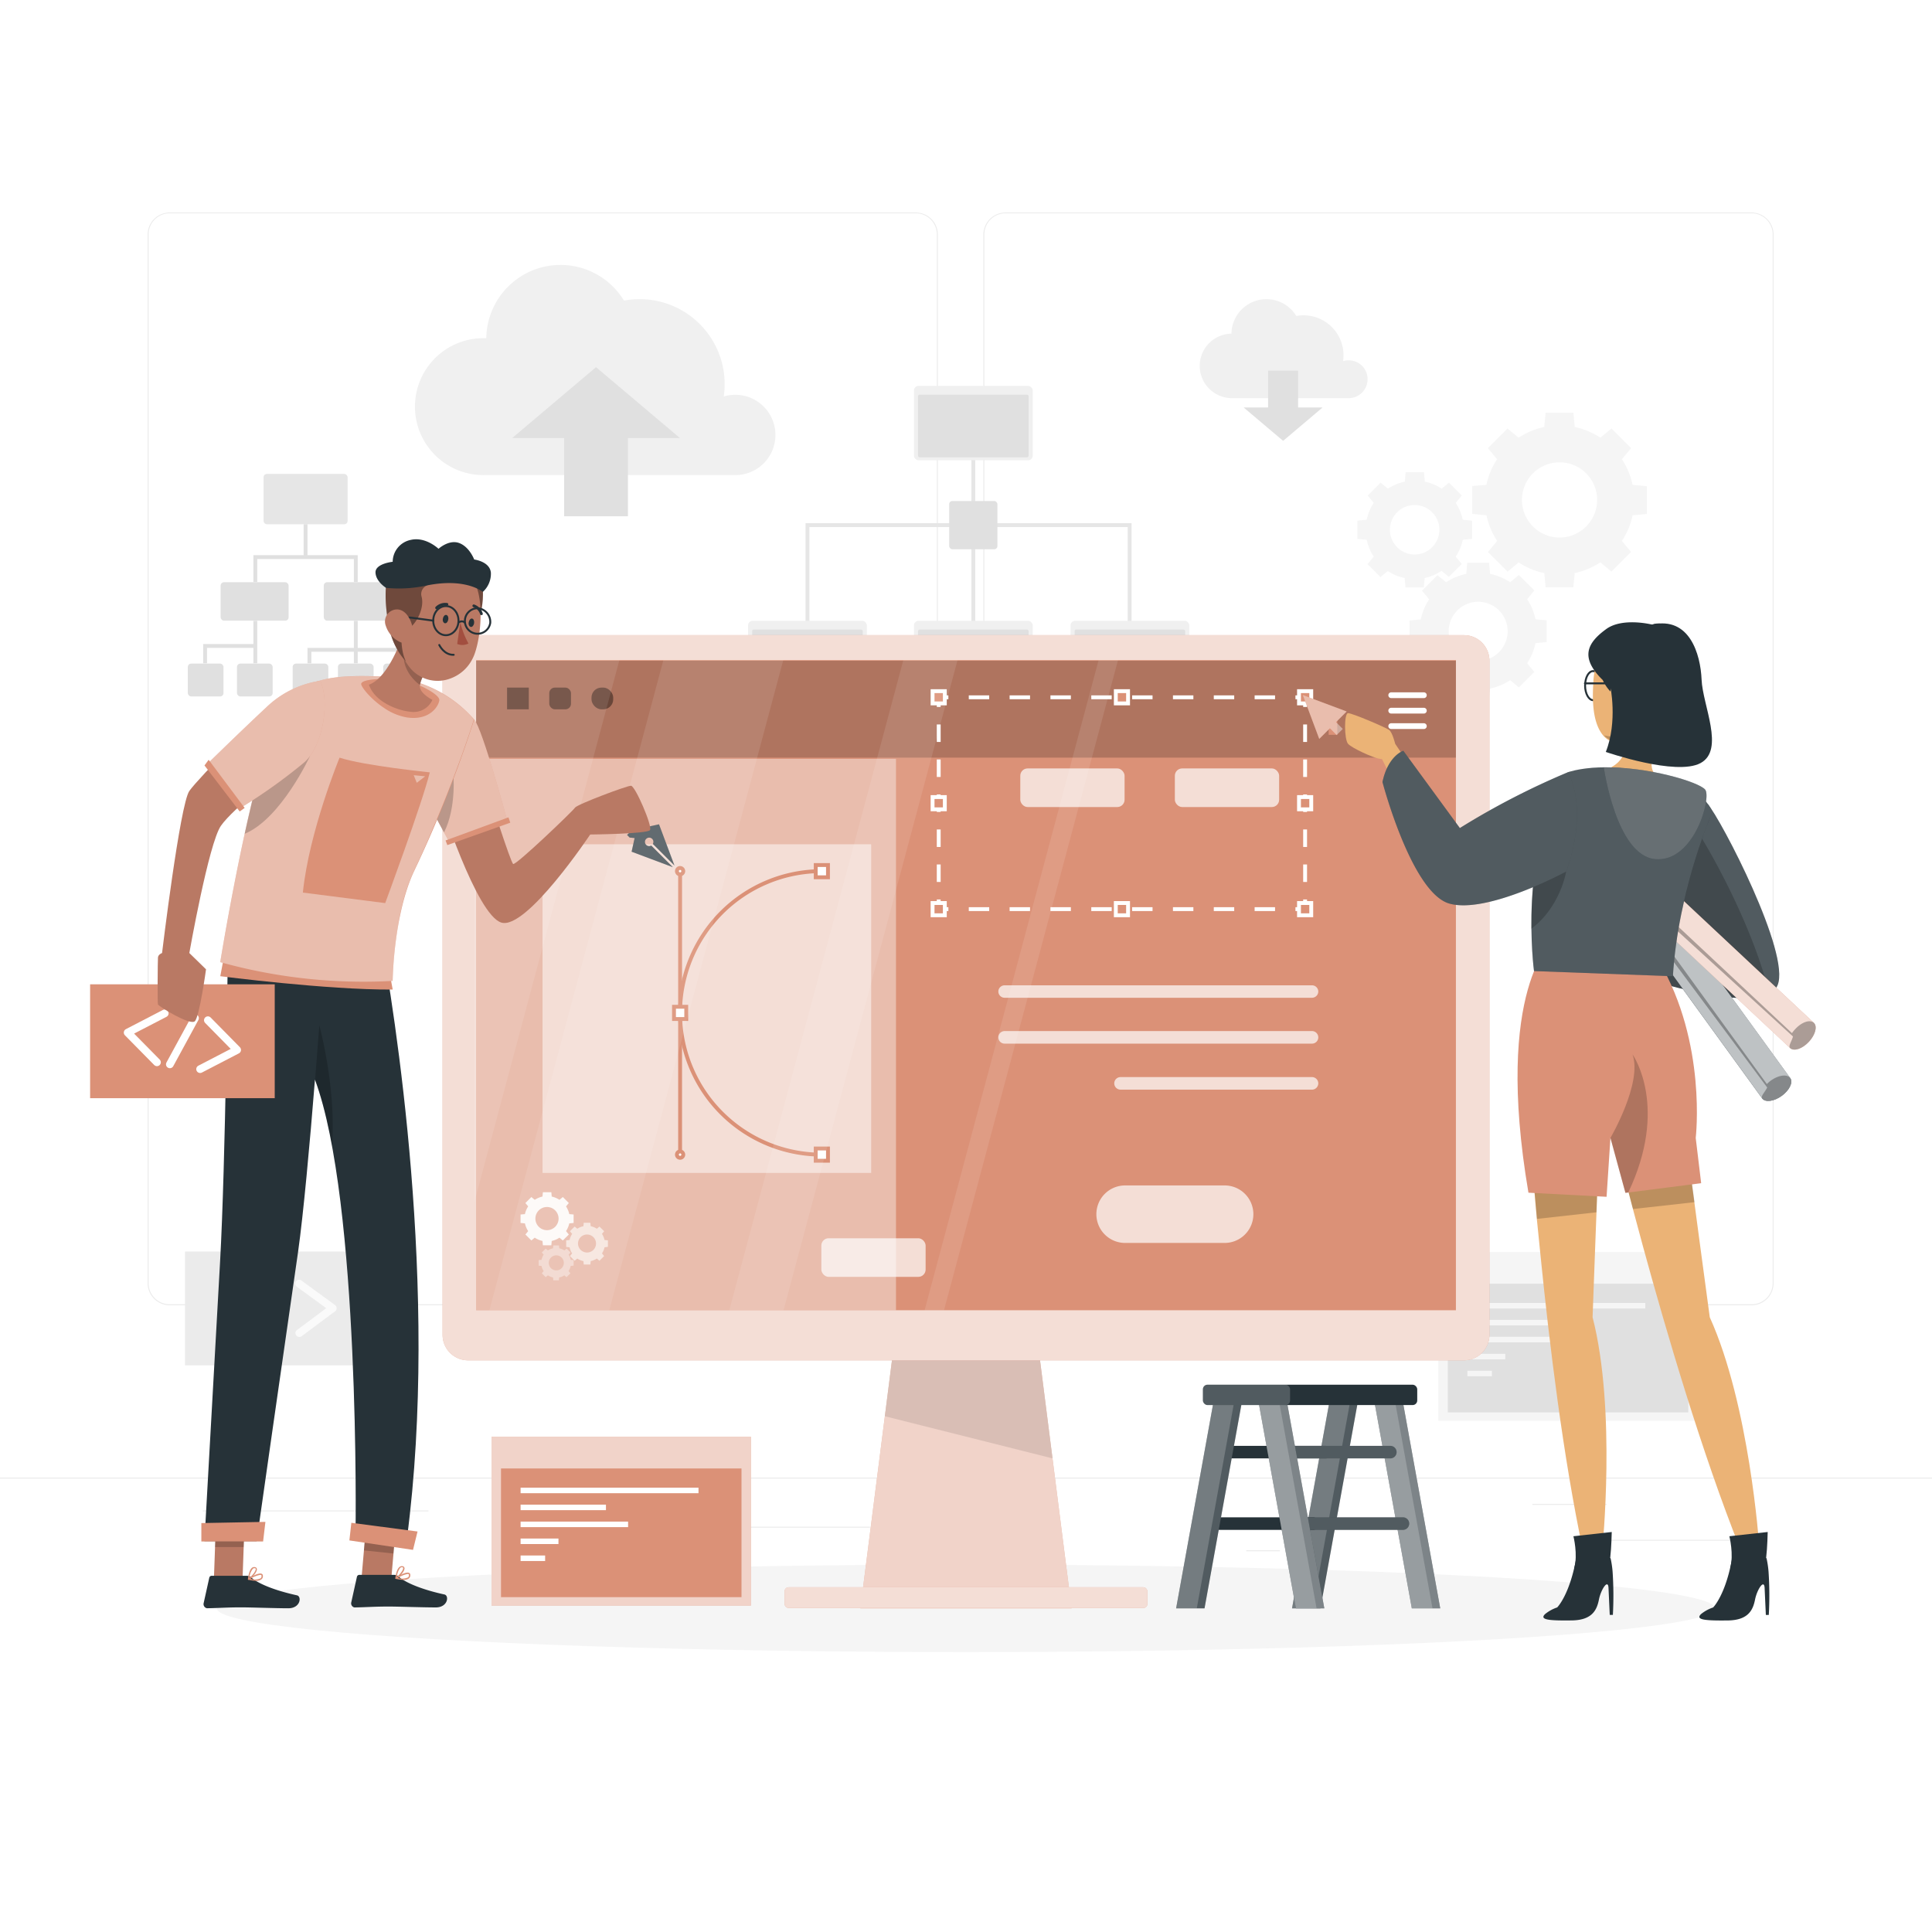 <svg class="animated" id="freepik_stories-website-creator" xmlns="http://www.w3.org/2000/svg" viewBox="0 0 500 500" version="1.1" xmlns:xlink="http://www.w3.org/1999/xlink" xmlns:svgjs="http://svgjs.com/svgjs"><style>svg#freepik_stories-website-creator:not(.animated) .animable {opacity: 0;}svg#freepik_stories-website-creator.animated #freepik--Screen--inject-3 {animation: 6s Infinite  linear floating;animation-delay: 0s;}svg#freepik_stories-website-creator.animated #freepik--Device--inject-3 {animation: 6s Infinite  linear floating;animation-delay: 0s;}svg#freepik_stories-website-creator.animated #freepik--character-2--inject-3 {animation: 6s Infinite  linear floating;animation-delay: 0s;}svg#freepik_stories-website-creator.animated #freepik--character-1--inject-3 {animation: 6s Infinite  linear floating;animation-delay: 0s;}            @keyframes floating {                0% {                    opacity: 1;                    transform: translateY(0px);                }                50% {                    transform: translateY(-10px);                }                100% {                    opacity: 1;                    transform: translateY(0px);                }            }        </style><g id="freepik--background-complete--inject-3" class="animable" style="transform-origin: 250px 228.23px;"><rect y="382.4" width="500" height="0.25" style="fill: rgb(235, 235, 235); transform-origin: 250px 382.525px;" id="elp4ef4ayayqk" class="animable"></rect><rect x="416.78" y="398.49" width="33.12" height="0.25" style="fill: rgb(235, 235, 235); transform-origin: 433.34px 398.615px;" id="elbbsacxyy3n" class="animable"></rect><rect x="322.53" y="401.21" width="8.69" height="0.25" style="fill: rgb(235, 235, 235); transform-origin: 326.875px 401.335px;" id="elkdiphv3tsu" class="animable"></rect><rect x="396.59" y="389.21" width="19.19" height="0.25" style="fill: rgb(235, 235, 235); transform-origin: 406.185px 389.335px;" id="eluihn42ulob" class="animable"></rect><rect x="52.46" y="390.89" width="43.19" height="0.25" style="fill: rgb(235, 235, 235); transform-origin: 74.055px 391.015px;" id="elq9eybvs1sz" class="animable"></rect><rect x="104.56" y="390.89" width="6.33" height="0.25" style="fill: rgb(235, 235, 235); transform-origin: 107.725px 391.015px;" id="el9jtosysaaw" class="animable"></rect><rect x="131.47" y="395.11" width="93.68" height="0.25" style="fill: rgb(235, 235, 235); transform-origin: 178.31px 395.235px;" id="elv28364lnvan" class="animable"></rect><path d="M237,337.8H43.91a5.71,5.71,0,0,1-5.7-5.71V60.66A5.71,5.71,0,0,1,43.91,55H237a5.71,5.71,0,0,1,5.71,5.71V332.09A5.71,5.71,0,0,1,237,337.8ZM43.91,55.2a5.46,5.46,0,0,0-5.45,5.46V332.09a5.46,5.46,0,0,0,5.45,5.46H237a5.47,5.47,0,0,0,5.46-5.46V60.66A5.47,5.47,0,0,0,237,55.2Z" style="fill: rgb(235, 235, 235); transform-origin: 140.46px 196.4px;" id="elndyb5g92ra" class="animable"></path><path d="M453.31,337.8H260.21a5.72,5.72,0,0,1-5.71-5.71V60.66A5.72,5.72,0,0,1,260.21,55h193.1A5.71,5.71,0,0,1,459,60.66V332.09A5.71,5.71,0,0,1,453.31,337.8ZM260.21,55.2a5.47,5.47,0,0,0-5.46,5.46V332.09a5.47,5.47,0,0,0,5.46,5.46h193.1a5.47,5.47,0,0,0,5.46-5.46V60.66a5.47,5.47,0,0,0-5.46-5.46Z" style="fill: rgb(235, 235, 235); transform-origin: 356.75px 196.4px;" id="elinw7bqa4rg" class="animable"></path><path d="M353.93,98.14A4.88,4.88,0,0,0,349,93.25a5.06,5.06,0,0,0-1.41.2,10.59,10.59,0,0,0,.11-1.5A10.35,10.35,0,0,0,337.39,81.6a10.94,10.94,0,0,0-1.91.17,9.05,9.05,0,0,0-16.78,4.58h-.15a8.35,8.35,0,0,0,0,16.69h30.62A4.9,4.9,0,0,0,353.93,98.14Z" style="fill: rgb(240, 240, 240); transform-origin: 332.209px 90.232px;" id="elrxwvr0n9vzq" class="animable"></path><polygon points="335.95 105.45 335.95 95.92 328.18 95.92 328.18 105.45 321.85 105.45 332.07 114.09 342.29 105.45 335.95 105.45" style="fill: rgb(224, 224, 224); transform-origin: 332.07px 105.005px;" id="elrlnzdhzzlt" class="animable"></polygon><path d="M200.68,112.56a10.39,10.39,0,0,0-10.38-10.39,10.55,10.55,0,0,0-3,.44,20.92,20.92,0,0,0,.24-3.19,22,22,0,0,0-22-22,21.72,21.72,0,0,0-4.05.38,19.22,19.22,0,0,0-35.64,9.72l-.32,0a17.72,17.72,0,1,0,0,35.43h65.05A10.38,10.38,0,0,0,200.68,112.56Z" style="fill: rgb(240, 240, 240); transform-origin: 154.035px 95.761px;" id="elf0t90321754" class="animable"></path><polygon points="146 113.36 146 133.61 162.51 133.61 162.51 113.36 175.96 113.36 154.25 95.02 132.55 113.36 146 113.36" style="fill: rgb(224, 224, 224); transform-origin: 154.255px 114.315px;" id="elr4quf8ihgkm" class="animable"></polygon><polyline points="208.97 163.13 208.97 135.9 292.35 135.9 292.35 162.86" style="fill: none; stroke: rgb(230, 230, 230); stroke-miterlimit: 10; transform-origin: 250.66px 149.515px;" id="ela3dhqoku23r" class="animable"></polyline><line x1="251.89" y1="110.24" x2="251.89" y2="163.06" style="fill: none; stroke: rgb(230, 230, 230); stroke-miterlimit: 10; transform-origin: 251.89px 136.65px;" id="elctx66blm7f6" class="animable"></line><rect x="236.53" y="99.87" width="30.74" height="19.25" rx="1.19" style="fill: rgb(240, 240, 240); transform-origin: 251.9px 109.495px;" id="elld9us06jl9m" class="animable"></rect><rect x="237.59" y="102.13" width="28.61" height="16.22" rx="0.42" style="fill: rgb(224, 224, 224); transform-origin: 251.895px 110.24px;" id="eljdrm778cgue" class="animable"></rect><rect x="193.6" y="160.66" width="30.74" height="19.25" rx="1.19" style="fill: rgb(240, 240, 240); transform-origin: 208.97px 170.285px;" id="elubiaugwond" class="animable"></rect><rect x="194.66" y="162.92" width="28.61" height="16.22" rx="0.42" style="fill: rgb(224, 224, 224); transform-origin: 208.965px 171.03px;" id="el0koq3xdmfirl" class="animable"></rect><rect x="236.53" y="160.66" width="30.74" height="19.25" rx="1.19" style="fill: rgb(240, 240, 240); transform-origin: 251.9px 170.285px;" id="el0f6d5bte9p0k" class="animable"></rect><rect x="237.59" y="162.92" width="28.61" height="16.22" rx="0.42" style="fill: rgb(224, 224, 224); transform-origin: 251.895px 171.03px;" id="eluf5segjfeis" class="animable"></rect><rect x="277.05" y="160.66" width="30.74" height="19.25" rx="1.19" style="fill: rgb(240, 240, 240); transform-origin: 292.42px 170.285px;" id="elfl4a57929dk" class="animable"></rect><rect x="278.11" y="162.92" width="28.61" height="16.22" rx="0.42" style="fill: rgb(224, 224, 224); transform-origin: 292.415px 171.03px;" id="elpswhsz4x20d" class="animable"></rect><g id="el4vdzd6s6weo"><rect x="245.65" y="129.66" width="12.48" height="12.48" rx="0.81" style="fill: rgb(224, 224, 224); isolation: isolate; transform-origin: 251.89px 135.9px; transform: rotate(-45deg);" class="animable"></rect></g><g id="eli978v5ljy3q"><rect x="68.21" y="122.65" width="21.75" height="13.03" rx="0.87" style="fill: rgb(224, 224, 224); opacity: 0.8; transform-origin: 79.085px 129.165px;" class="animable"></rect></g><rect x="57.1" y="150.68" width="17.59" height="9.95" rx="0.87" style="fill: rgb(224, 224, 224); transform-origin: 65.895px 155.655px;" id="el0hmjhmmyxqc5" class="animable"></rect><rect x="83.79" y="150.68" width="17.59" height="9.95" rx="0.87" style="fill: rgb(224, 224, 224); transform-origin: 92.585px 155.655px;" id="el5sk3sfq12lg" class="animable"></rect><rect x="75.74" y="171.74" width="9.23" height="8.5" rx="0.87" style="fill: rgb(224, 224, 224); transform-origin: 80.355px 175.99px;" id="elet34hao3juo" class="animable"></rect><rect x="87.46" y="171.74" width="9.23" height="8.5" rx="0.87" style="fill: rgb(224, 224, 224); transform-origin: 92.075px 175.99px;" id="el0fib4e4v815n" class="animable"></rect><rect x="99.19" y="171.74" width="9.23" height="8.5" rx="0.87" style="fill: rgb(224, 224, 224); transform-origin: 103.805px 175.99px;" id="eli05q0k0059a" class="animable"></rect><rect x="48.61" y="171.74" width="9.23" height="8.5" rx="0.87" style="fill: rgb(224, 224, 224); transform-origin: 53.225px 175.99px;" id="elfbifcixxkag" class="animable"></rect><rect x="61.33" y="171.74" width="9.23" height="8.5" rx="0.87" style="fill: rgb(224, 224, 224); transform-origin: 65.945px 175.99px;" id="el1bv9r0cvys3" class="animable"></rect><polygon points="91.58 150.68 92.58 150.68 92.58 143.68 79.58 143.68 79.58 135.68 78.58 135.68 78.58 143.68 65.58 143.68 65.58 150.68 66.58 150.68 66.58 144.68 91.58 144.68 91.58 150.68" style="fill: rgb(224, 224, 224); transform-origin: 79.08px 143.18px;" id="el0ot5jhjqemai" class="animable"></polygon><polygon points="65.58 166.68 52.58 166.68 52.58 171.68 53.58 171.68 53.58 167.68 65.58 167.68 65.58 171.68 66.58 171.68 66.58 160.68 65.58 160.68 65.58 166.68" style="fill: rgb(224, 224, 224); transform-origin: 59.58px 166.18px;" id="el9rvy0pzbksf" class="animable"></polygon><polygon points="92.58 167.68 92.58 160.68 91.58 160.68 91.58 167.68 79.58 167.68 79.58 171.68 80.58 171.68 80.58 168.68 91.58 168.68 91.58 171.68 92.58 171.68 92.58 168.68 103.58 168.68 103.58 171.68 104.58 171.68 104.58 167.68 92.58 167.68" style="fill: rgb(224, 224, 224); transform-origin: 92.08px 166.18px;" id="elx6lmbc13otl" class="animable"></polygon><path d="M381,125.78V133l3.7.35a19.32,19.32,0,0,0,2.76,6.64l-2.38,2.87,5.08,5.08,2.87-2.38a19.13,19.13,0,0,0,6.64,2.76L400,152h7.18l.35-3.7a19.13,19.13,0,0,0,6.64-2.76l2.87,2.38,5.08-5.08L419.75,140a19.32,19.32,0,0,0,2.76-6.64l3.7-.35v-7.18l-3.7-.35a19.19,19.19,0,0,0-2.76-6.63l2.38-2.87-5.08-5.08-2.87,2.37a19.32,19.32,0,0,0-6.64-2.76l-.35-3.7H400l-.35,3.7a19.32,19.32,0,0,0-6.64,2.76l-2.87-2.37-5.08,5.08,2.38,2.87a19.19,19.19,0,0,0-2.76,6.63Zm22.61-6.13a9.73,9.73,0,1,1-9.73,9.72A9.73,9.73,0,0,1,403.6,119.65Z" style="fill: rgb(245, 245, 245); transform-origin: 403.605px 129.405px;" id="elzldgvwex8ad" class="animable"></path><path d="M385.63,178.2a15.07,15.07,0,0,0,5.2-2.17l2.25,1.87,4-4-1.86-2.25a15.13,15.13,0,0,0,2.16-5.2l2.9-.28v-5.63l-2.9-.27a15.05,15.05,0,0,0-2.16-5.2l1.86-2.25-4-4-2.25,1.86a15.05,15.05,0,0,0-5.2-2.16l-.27-2.9h-5.63l-.27,2.9a15.05,15.05,0,0,0-5.2,2.16L372,148.86l-4,4,1.86,2.25a15.05,15.05,0,0,0-2.16,5.2l-2.9.27v5.63l2.9.28a15.13,15.13,0,0,0,2.16,5.2L368,173.92l4,4,2.25-1.87a15.07,15.07,0,0,0,5.2,2.17l.27,2.89h5.63Zm-10.71-14.82a7.63,7.63,0,1,1,7.63,7.62A7.63,7.63,0,0,1,374.92,163.38Z" style="fill: rgb(245, 245, 245); transform-origin: 382.54px 163.365px;" id="el2u7bzv5krb8" class="animable"></path><path d="M373.07,147.73l1.89,1.56,3.35-3.34-1.57-1.89a12.62,12.62,0,0,0,1.82-4.37l2.43-.23v-4.72l-2.43-.23a12.62,12.62,0,0,0-1.82-4.37l1.57-1.89L375,124.91l-1.89,1.56a12.66,12.66,0,0,0-4.36-1.82l-.23-2.43h-4.73l-.23,2.43a12.62,12.62,0,0,0-4.37,1.82l-1.89-1.56-3.34,3.34,1.56,1.89a12.61,12.61,0,0,0-1.81,4.37l-2.44.23v4.72l2.44.23a12.61,12.61,0,0,0,1.81,4.37L353.92,146l3.34,3.34,1.89-1.56a12.42,12.42,0,0,0,4.37,1.81l.23,2.44h4.73l.23-2.44A12.45,12.45,0,0,0,373.07,147.73ZM359.71,137.1a6.4,6.4,0,1,1,6.4,6.4A6.4,6.4,0,0,1,359.71,137.1Z" style="fill: rgb(245, 245, 245); transform-origin: 366.13px 137.125px;" id="el6xfv6m16tix" class="animable"></path><rect x="372.24" y="324.03" width="67.15" height="43.67" style="fill: rgb(245, 245, 245); transform-origin: 405.815px 345.865px;" id="eldahp4dlbwwm" class="animable"></rect><rect x="374.69" y="332.22" width="62.23" height="33.3" style="fill: rgb(224, 224, 224); transform-origin: 405.805px 348.87px;" id="el1wjrh5wrpbo" class="animable"></rect><rect x="379.76" y="337.2" width="46.04" height="1.43" style="fill: rgb(245, 245, 245); transform-origin: 402.78px 337.915px;" id="elnm26jrl1g8" class="animable"></rect><rect x="379.76" y="341.58" width="22.09" height="1.43" style="fill: rgb(245, 245, 245); transform-origin: 390.805px 342.295px;" id="elfs58ufisgsn" class="animable"></rect><rect x="379.76" y="345.97" width="27.82" height="1.43" style="fill: rgb(245, 245, 245); transform-origin: 393.67px 346.685px;" id="el8lmoktxcine" class="animable"></rect><rect x="379.76" y="350.36" width="9.8" height="1.43" style="fill: rgb(245, 245, 245); transform-origin: 384.66px 351.075px;" id="elgjpw0v0gjzi" class="animable"></rect><rect x="379.76" y="354.75" width="6.35" height="1.43" style="fill: rgb(245, 245, 245); transform-origin: 382.935px 355.465px;" id="elwpc0v8djlvj" class="animable"></rect><g id="elxqstebv98zr"><rect x="47.88" y="323.89" width="47.78" height="29.47" style="fill: rgb(235, 235, 235); transform-origin: 71.77px 338.625px; transform: rotate(-0.26deg);" class="animable"></rect></g><path d="M66.14,346.06a1,1,0,0,1-.59-.19l-8.71-6.37a1,1,0,0,1-.41-.8,1,1,0,0,1,.4-.81l8.66-6.45a1,1,0,1,1,1.19,1.61l-7.57,5.64,7.62,5.56a1,1,0,0,1-.59,1.81Z" style="fill: rgb(250, 250, 250); transform-origin: 61.787px 338.651px;" id="el3fhdq0jnu44" class="animable"></path><path d="M77.46,346a1,1,0,0,1-.81-.4,1,1,0,0,1,.21-1.4l7.57-5.64L76.81,333A1,1,0,1,1,78,331.39l8.71,6.36a1,1,0,0,1,.41.81,1,1,0,0,1-.4.8l-8.66,6.45A1,1,0,0,1,77.46,346Z" style="fill: rgb(250, 250, 250); transform-origin: 81.761px 338.596px;" id="el50sdtuue3eh" class="animable"></path><path d="M69.52,346.05a1,1,0,0,1-.33-.06,1,1,0,0,1-.61-1.27l4.49-12.84a1,1,0,1,1,1.89.66l-4.49,12.84A1,1,0,0,1,69.52,346.05Z" style="fill: rgb(250, 250, 250); transform-origin: 71.77px 338.63px;" id="elv5scq8dfg2" class="animable"></path></g><g id="freepik--Shadow--inject-3" class="animable" style="transform-origin: 250px 416.24px;"><ellipse id="freepik--path--inject-3" cx="250" cy="416.24" rx="193.89" ry="11.32" style="fill: rgb(245, 245, 245); transform-origin: 250px 416.24px;" class="animable"></ellipse></g><g id="freepik--Ladder--inject-3" class="animable" style="transform-origin: 338.555px 387.3px;"><polygon points="334.38 416.24 341.73 416.24 351.73 361 344.38 361 334.38 416.24" style="fill: rgb(38, 50, 56); transform-origin: 343.055px 388.62px;" id="elpkxa786dgtd" class="animable"></polygon><g id="elad5pa6a4u3v"><polygon points="334.38 416.24 341.73 416.24 351.73 361 344.38 361 334.38 416.24" style="fill: rgb(255, 255, 255); opacity: 0.2; transform-origin: 343.055px 388.62px;" class="animable"></polygon></g><g id="elizpm3hiic8"><polygon points="334.38 416.24 339.73 416.24 349.73 361 344.38 361 334.38 416.24" style="fill: rgb(255, 255, 255); opacity: 0.2; transform-origin: 342.055px 388.62px;" class="animable"></polygon></g><path d="M313.69,377.43h29.39a1.61,1.61,0,0,0,1.62-1.62h0a1.61,1.61,0,0,0-1.62-1.62H313.69a1.61,1.61,0,0,0-1.62,1.62h0A1.61,1.61,0,0,0,313.69,377.43Z" style="fill: rgb(38, 50, 56); transform-origin: 328.385px 375.81px;" id="el3dg1w2azkim" class="animable"></path><path d="M310.42,395.93h29.4a1.63,1.63,0,0,0,1.62-1.63h0a1.63,1.63,0,0,0-1.62-1.62h-29.4a1.63,1.63,0,0,0-1.62,1.62h0A1.63,1.63,0,0,0,310.42,395.93Z" style="fill: rgb(38, 50, 56); transform-origin: 325.12px 394.305px;" id="el73ptiks6ksi" class="animable"></path><polygon points="304.38 416.24 311.73 416.24 321.73 361 314.38 361 304.38 416.24" style="fill: rgb(38, 50, 56); transform-origin: 313.055px 388.62px;" id="elfob5py567n9" class="animable"></polygon><g id="el1srzoe8eqi"><polygon points="304.38 416.24 311.73 416.24 321.73 361 314.38 361 304.38 416.24" style="fill: rgb(255, 255, 255); opacity: 0.2; transform-origin: 313.055px 388.62px;" class="animable"></polygon></g><g id="el6z5p6thidx4"><polygon points="304.38 416.24 309.73 416.24 319.73 361 314.38 361 304.38 416.24" style="fill: rgb(255, 255, 255); opacity: 0.2; transform-origin: 312.055px 388.62px;" class="animable"></polygon></g><polygon points="372.73 416.24 365.38 416.24 355.38 361 362.73 361 372.73 416.24" style="fill: rgb(38, 50, 56); transform-origin: 364.055px 388.62px;" id="elizh1zy61pro" class="animable"></polygon><g id="el256ayci66bh"><polygon points="372.73 416.24 365.38 416.24 355.38 361 362.73 361 372.73 416.24" style="fill: rgb(255, 255, 255); opacity: 0.4; transform-origin: 364.055px 388.62px;" class="animable"></polygon></g><g id="el14zdlt0rz7p"><polygon points="370.73 416.24 365.38 416.24 355.38 361 360.73 361 370.73 416.24" style="fill: rgb(255, 255, 255); opacity: 0.2; transform-origin: 363.055px 388.62px;" class="animable"></polygon></g><path d="M359.82,377.43h-29.4a1.62,1.62,0,0,1-1.62-1.62h0a1.62,1.62,0,0,1,1.62-1.62h29.4a1.62,1.62,0,0,1,1.62,1.62h0A1.62,1.62,0,0,1,359.82,377.43Z" style="fill: rgb(38, 50, 56); transform-origin: 345.12px 375.81px;" id="el9i73gb09p3" class="animable"></path><path d="M363.08,395.93H333.69a1.62,1.62,0,0,1-1.62-1.63h0a1.62,1.62,0,0,1,1.62-1.62h29.39a1.62,1.62,0,0,1,1.62,1.62h0A1.62,1.62,0,0,1,363.08,395.93Z" style="fill: rgb(38, 50, 56); transform-origin: 348.385px 394.305px;" id="elf1maq5oaptl" class="animable"></path><g id="el5sstt65j0aq"><path d="M359.82,377.43h-29.4a1.62,1.62,0,0,1-1.62-1.62h0a1.62,1.62,0,0,1,1.62-1.62h29.4a1.62,1.62,0,0,1,1.62,1.62h0A1.62,1.62,0,0,1,359.82,377.43Z" style="fill: rgb(255, 255, 255); opacity: 0.2; transform-origin: 345.12px 375.81px;" class="animable"></path></g><g id="elep0t4d972x9"><path d="M363.08,395.93H333.69a1.62,1.62,0,0,1-1.62-1.63h0a1.62,1.62,0,0,1,1.62-1.62h29.39a1.62,1.62,0,0,1,1.62,1.62h0A1.62,1.62,0,0,1,363.08,395.93Z" style="fill: rgb(255, 255, 255); opacity: 0.2; transform-origin: 348.385px 394.305px;" class="animable"></path></g><polygon points="342.73 416.24 335.38 416.24 325.38 361 332.73 361 342.73 416.24" style="fill: rgb(38, 50, 56); transform-origin: 334.055px 388.62px;" id="elpi775dz50js" class="animable"></polygon><g id="elgbln1muz0bq"><polygon points="342.73 416.24 335.38 416.24 325.38 361 332.73 361 342.73 416.24" style="fill: rgb(255, 255, 255); opacity: 0.4; transform-origin: 334.055px 388.62px;" class="animable"></polygon></g><g id="elgylkobflkk"><polygon points="340.73 416.24 335.38 416.24 325.38 361 330.73 361 340.73 416.24" style="fill: rgb(255, 255, 255); opacity: 0.2; transform-origin: 333.055px 388.62px;" class="animable"></polygon></g><rect x="311.31" y="358.36" width="55.47" height="5.27" rx="1.19" style="fill: rgb(38, 50, 56); transform-origin: 339.045px 360.995px;" id="el42uw2w4z6cs" class="animable"></rect><g id="elsp6g5r0o2ei"><rect x="311.31" y="358.36" width="22.56" height="5.27" rx="1.19" style="fill: rgb(255, 255, 255); opacity: 0.2; transform-origin: 322.59px 360.995px;" class="animable"></rect></g></g><g id="freepik--Screen--inject-3" class="animable" style="transform-origin: 160.775px 393.685px;"><rect x="127.2" y="371.85" width="67.15" height="43.67" style="fill: rgb(219, 145, 119); transform-origin: 160.775px 393.685px;" id="elbabl16xsskb" class="animable"></rect><g id="el416s4k8mfkm"><rect x="127.2" y="371.85" width="67.15" height="43.67" style="fill: rgb(255, 255, 255); opacity: 0.6; isolation: isolate; transform-origin: 160.775px 393.685px;" class="animable"></rect></g><rect x="129.66" y="380.04" width="62.24" height="33.3" style="fill: rgb(219, 145, 119); transform-origin: 160.78px 396.69px;" id="el659s4bci4pc" class="animable"></rect><rect x="134.73" y="385.01" width="46.04" height="1.43" style="fill: rgb(255, 255, 255); transform-origin: 157.75px 385.725px;" id="el68pf2wmb785" class="animable"></rect><rect x="134.73" y="389.4" width="22.09" height="1.43" style="fill: rgb(255, 255, 255); transform-origin: 145.775px 390.115px;" id="eldgpekrza6p" class="animable"></rect><rect x="134.73" y="393.79" width="27.82" height="1.43" style="fill: rgb(255, 255, 255); transform-origin: 148.64px 394.505px;" id="el2alx125403q" class="animable"></rect><rect x="134.73" y="398.17" width="9.8" height="1.43" style="fill: rgb(255, 255, 255); transform-origin: 139.63px 398.885px;" id="elod8fnlcnghc" class="animable"></rect><rect x="134.73" y="402.56" width="6.35" height="1.43" style="fill: rgb(255, 255, 255); transform-origin: 137.905px 403.275px;" id="eli98qraf6w5b" class="animable"></rect></g><g id="freepik--Device--inject-3" class="animable" style="transform-origin: 250px 290.31px;"><polygon points="277.33 416.24 222.67 416.24 231.92 343.57 268.08 343.57 277.33 416.24" style="fill: rgb(219, 145, 119); transform-origin: 250px 379.905px;" id="elkhnwm1hanyn" class="animable"></polygon><g id="elgjrgitm89hj"><polygon points="277.33 416.24 222.67 416.24 229 366.52 231.93 343.57 268.07 343.57 272.39 377.43 277.33 416.24" style="fill: rgb(255, 255, 255); opacity: 0.6; transform-origin: 250px 379.905px;" class="animable"></polygon></g><g id="el3brb8tmtae"><polygon points="272.39 377.43 229 366.52 231.93 343.57 268.07 343.57 272.39 377.43" style="opacity: 0.1; isolation: isolate; transform-origin: 250.695px 360.5px;" class="animable"></polygon></g><path d="M378.87,164.38H121.13a6.59,6.59,0,0,0-6.59,6.6V345.46a6.59,6.59,0,0,0,6.59,6.59H378.87a6.59,6.59,0,0,0,6.59-6.59V171A6.59,6.59,0,0,0,378.87,164.38Z" style="fill: rgb(219, 145, 119); transform-origin: 250px 258.215px;" id="el46ewyq8pfrm" class="animable"></path><g id="elkv3ofinlwp7"><path d="M378.87,164.38H121.13a6.59,6.59,0,0,0-6.59,6.6V345.46a6.59,6.59,0,0,0,6.59,6.59H378.87a6.59,6.59,0,0,0,6.59-6.59V171A6.59,6.59,0,0,0,378.87,164.38Z" style="fill: rgb(255, 255, 255); opacity: 0.7; transform-origin: 250px 258.215px;" class="animable"></path></g><rect x="123.22" y="170.84" width="253.57" height="168.25" style="fill: rgb(219, 145, 119); transform-origin: 250.005px 254.965px;" id="el1wp9iyt9r4i" class="animable"></rect><rect x="203.05" y="410.78" width="93.89" height="5.37" rx="1.04" style="fill: rgb(219, 145, 119); transform-origin: 249.995px 413.465px;" id="els12kv1xqpv" class="animable"></rect><g id="el5dqfddbizm"><rect x="203.05" y="410.78" width="93.89" height="5.37" rx="1.04" style="fill: rgb(255, 255, 255); opacity: 0.7; transform-origin: 249.995px 413.465px;" class="animable"></rect></g><g id="elyhlihsoxz3t"><rect x="123.22" y="171" width="253.57" height="25.08" style="opacity: 0.2; isolation: isolate; transform-origin: 250.005px 183.54px;" class="animable"></rect></g><g id="elkou475r0sh"><rect x="123.22" y="196.38" width="108.66" height="142.71" style="fill: rgb(255, 255, 255); opacity: 0.4; transform-origin: 177.55px 267.735px;" class="animable"></rect></g><polyline points="337.76 232.78 337.76 235.28 335.26 235.28" style="fill: none; stroke: rgb(255, 255, 255); stroke-miterlimit: 10; transform-origin: 336.51px 234.03px;" id="elkvo1bmsohia" class="animable"></polyline><line x1="329.98" y1="235.28" x2="248.08" y2="235.28" style="fill: none; stroke: rgb(255, 255, 255); stroke-miterlimit: 10; stroke-dasharray: 5.284, 5.284; transform-origin: 289.03px 235.28px;" id="elmntb114se3" class="animable"></line><polyline points="245.44 235.28 242.94 235.28 242.94 232.78" style="fill: none; stroke: rgb(255, 255, 255); stroke-miterlimit: 10; transform-origin: 244.19px 234.03px;" id="el4fkc2nvhlqp" class="animable"></polyline><line x1="242.94" y1="228.25" x2="242.94" y2="185.22" style="fill: none; stroke: rgb(255, 255, 255); stroke-miterlimit: 10; stroke-dasharray: 4.529, 4.529; transform-origin: 242.94px 206.735px;" id="elath8aufzekq" class="animable"></line><polyline points="242.94 182.96 242.94 180.46 245.44 180.46" style="fill: none; stroke: rgb(255, 255, 255); stroke-miterlimit: 10; transform-origin: 244.19px 181.71px;" id="elkkx66d63mao" class="animable"></polyline><line x1="250.72" y1="180.46" x2="332.62" y2="180.46" style="fill: none; stroke: rgb(255, 255, 255); stroke-miterlimit: 10; stroke-dasharray: 5.284, 5.284; transform-origin: 291.67px 180.46px;" id="el4slu3nayye" class="animable"></line><polyline points="335.26 180.46 337.76 180.46 337.76 182.96" style="fill: none; stroke: rgb(255, 255, 255); stroke-miterlimit: 10; transform-origin: 336.51px 181.71px;" id="elwcwe8g553rg" class="animable"></polyline><line x1="337.76" y1="187.49" x2="337.76" y2="230.52" style="fill: none; stroke: rgb(255, 255, 255); stroke-miterlimit: 10; stroke-dasharray: 4.529, 4.529; transform-origin: 337.76px 209.005px;" id="elfx6q6nwhhmu" class="animable"></line><rect x="336.18" y="178.87" width="3.17" height="3.17" style="fill: rgb(219, 145, 119); stroke: rgb(255, 255, 255); stroke-miterlimit: 10; transform-origin: 337.765px 180.455px;" id="el15on204hoov" class="animable"></rect><rect x="336.18" y="233.7" width="3.17" height="3.17" style="fill: rgb(219, 145, 119); stroke: rgb(255, 255, 255); stroke-miterlimit: 10; transform-origin: 337.765px 235.285px;" id="el075mcrb5iybw" class="animable"></rect><rect x="241.35" y="178.87" width="3.17" height="3.17" style="fill: rgb(219, 145, 119); stroke: rgb(255, 255, 255); stroke-miterlimit: 10; transform-origin: 242.935px 180.455px;" id="el17v74ew62we" class="animable"></rect><rect x="241.35" y="233.7" width="3.17" height="3.17" style="fill: rgb(219, 145, 119); stroke: rgb(255, 255, 255); stroke-miterlimit: 10; transform-origin: 242.935px 235.285px;" id="eldfitg2djau" class="animable"></rect><rect x="288.77" y="178.87" width="3.17" height="3.17" style="fill: rgb(219, 145, 119); stroke: rgb(255, 255, 255); stroke-miterlimit: 10; transform-origin: 290.355px 180.455px;" id="el4dnuwzneelm" class="animable"></rect><rect x="288.77" y="233.7" width="3.17" height="3.17" style="fill: rgb(219, 145, 119); stroke: rgb(255, 255, 255); stroke-miterlimit: 10; transform-origin: 290.355px 235.285px;" id="el7f68miz0qyi" class="animable"></rect><rect x="336.18" y="206.28" width="3.17" height="3.17" style="fill: rgb(219, 145, 119); stroke: rgb(255, 255, 255); stroke-miterlimit: 10; transform-origin: 337.765px 207.865px;" id="elnwhfhuk24j" class="animable"></rect><rect x="241.35" y="206.28" width="3.17" height="3.17" style="fill: rgb(219, 145, 119); stroke: rgb(255, 255, 255); stroke-miterlimit: 10; transform-origin: 242.935px 207.865px;" id="el409d64imiif" class="animable"></rect><g id="el3js4ilbfecv"><rect x="304.05" y="198.87" width="26.99" height="9.99" rx="1.89" style="fill: rgb(255, 255, 255); opacity: 0.7; transform-origin: 317.545px 203.865px;" class="animable"></rect></g><g id="el1v3rhtd53ay"><rect x="264.05" y="198.87" width="26.99" height="9.99" rx="1.89" style="fill: rgb(255, 255, 255); opacity: 0.7; transform-origin: 277.545px 203.865px;" class="animable"></rect></g><g id="elzuzggbgs7xc"><rect x="212.56" y="320.46" width="26.99" height="9.99" rx="1.89" style="fill: rgb(255, 255, 255); opacity: 0.7; transform-origin: 226.055px 325.455px;" class="animable"></rect></g><line x1="360.05" y1="179.92" x2="368.49" y2="179.92" style="fill: none; stroke: rgb(255, 255, 255); stroke-linecap: round; stroke-linejoin: round; stroke-width: 1.5px; transform-origin: 364.27px 179.92px;" id="elytmv2tvlbq" class="animable"></line><line x1="360.05" y1="183.92" x2="368.49" y2="183.92" style="fill: none; stroke: rgb(255, 255, 255); stroke-linecap: round; stroke-linejoin: round; stroke-width: 1.5px; transform-origin: 364.27px 183.92px;" id="elxnjj4l12hdn" class="animable"></line><line x1="360.05" y1="187.92" x2="368.49" y2="187.92" style="fill: none; stroke: rgb(255, 255, 255); stroke-linecap: round; stroke-linejoin: round; stroke-width: 1.5px; transform-origin: 364.27px 187.92px;" id="elwgumc9ddsxi" class="animable"></line><g id="el0tryj9cw45h"><rect x="140.41" y="218.5" width="85.05" height="85.05" style="fill: rgb(255, 255, 255); opacity: 0.5; transform-origin: 182.935px 261.025px;" class="animable"></rect></g><line x1="176.01" y1="225.45" x2="176.01" y2="298.82" style="fill: none; stroke: rgb(219, 145, 119); stroke-miterlimit: 10; transform-origin: 176.01px 262.135px;" id="elxgyo5017xp" class="animable"></line><path d="M212.69,298.82h0A36.69,36.69,0,0,1,176,262.13h0a36.68,36.68,0,0,1,36.68-36.68h0" style="fill: none; stroke: rgb(219, 145, 119); stroke-miterlimit: 10; transform-origin: 194.345px 262.135px;" id="elf4difg7s9ef" class="animable"></path><rect x="211.11" y="223.87" width="3.17" height="3.17" style="fill: rgb(255, 255, 255); stroke: rgb(219, 145, 119); stroke-miterlimit: 10; transform-origin: 212.695px 225.455px;" id="elpsfs5x8nwoa" class="animable"></rect><rect x="211.11" y="297.23" width="3.17" height="3.17" style="fill: rgb(255, 255, 255); stroke: rgb(219, 145, 119); stroke-miterlimit: 10; transform-origin: 212.695px 298.815px;" id="el4opmlxgwr46" class="animable"></rect><rect x="174.43" y="260.55" width="3.17" height="3.17" style="fill: rgb(255, 255, 255); stroke: rgb(219, 145, 119); stroke-miterlimit: 10; transform-origin: 176.015px 262.135px;" id="elmziw9ao382b" class="animable"></rect><path d="M176.83,225.45a.82.82,0,1,1-.82-.82A.83.83,0,0,1,176.83,225.45Z" style="fill: rgb(255, 255, 255); stroke: rgb(219, 145, 119); stroke-miterlimit: 10; transform-origin: 176.01px 225.45px;" id="elkywfvmmszos" class="animable"></path><path d="M176.83,298.82A.82.82,0,1,1,176,298,.82.82,0,0,1,176.83,298.82Z" style="fill: rgb(255, 255, 255); stroke: rgb(219, 145, 119); stroke-miterlimit: 10; transform-origin: 176.01px 298.82px;" id="elem720p4tsne" class="animable"></path><g id="elym1akij49so"><path d="M316.93,321.67H291.18a7.44,7.44,0,0,1-7.44-7.44h0a7.44,7.44,0,0,1,7.44-7.44h25.75a7.44,7.44,0,0,1,7.44,7.44h0A7.44,7.44,0,0,1,316.93,321.67Z" style="fill: rgb(255, 255, 255); opacity: 0.7; transform-origin: 304.055px 314.23px;" class="animable"></path></g><g id="el1k2ogsgxn9h"><path d="M339.55,258.22H260a1.63,1.63,0,0,1-1.63-1.63h0A1.62,1.62,0,0,1,260,255h79.54a1.62,1.62,0,0,1,1.63,1.62h0A1.63,1.63,0,0,1,339.55,258.22Z" style="fill: rgb(255, 255, 255); opacity: 0.7; transform-origin: 299.77px 256.61px;" class="animable"></path></g><g id="el5j4p12vduxj"><path d="M339.55,270.09H260a1.62,1.62,0,0,1-1.63-1.62h0a1.63,1.63,0,0,1,1.63-1.63h79.54a1.63,1.63,0,0,1,1.63,1.63h0A1.62,1.62,0,0,1,339.55,270.09Z" style="fill: rgb(255, 255, 255); opacity: 0.7; transform-origin: 299.77px 268.465px;" class="animable"></path></g><g id="el88ut521lzwg"><path d="M339.55,282H290a1.63,1.63,0,0,1-1.63-1.62h0a1.63,1.63,0,0,1,1.63-1.63h49.54a1.63,1.63,0,0,1,1.63,1.63h0A1.63,1.63,0,0,1,339.55,282Z" style="fill: rgb(255, 255, 255); opacity: 0.7; transform-origin: 314.77px 280.375px;" class="animable"></path></g><g id="el4a4kw7sx1lo"><rect x="131.23" y="177.95" width="5.62" height="5.62" style="opacity: 0.4; isolation: isolate; transform-origin: 134.04px 180.76px;" class="animable"></rect></g><g id="el5vrlcsegqs7"><rect x="142.15" y="177.95" width="5.62" height="5.62" rx="1.44" style="opacity: 0.4; isolation: isolate; transform-origin: 144.96px 180.76px;" class="animable"></rect></g><g id="eljjgn0o37gk"><rect x="153.08" y="177.95" width="5.62" height="5.62" rx="2.57" style="opacity: 0.4; isolation: isolate; transform-origin: 155.89px 180.76px;" class="animable"></rect></g><g id="elaie5ag6nf2"><path d="M148.45,316.5v-2.19l-1.12-.1a6.18,6.18,0,0,0-.84-2l.72-.87-1.55-1.55-.87.72a6.18,6.18,0,0,0-2-.84l-.1-1.12h-2.19l-.11,1.12a6.22,6.22,0,0,0-2,.84l-.87-.72-1.55,1.55.72.87a5.78,5.78,0,0,0-.84,2l-1.13.1v2.19l1.13.11a5.81,5.81,0,0,0,.84,2l-.72.88,1.55,1.54.87-.72a5.81,5.81,0,0,0,2,.84l.11,1.13h2.19l.1-1.13a5.78,5.78,0,0,0,2-.84l.87.72,1.55-1.54-.72-.88a6,6,0,0,0,.84-2Zm-6.89,1.87a3,3,0,1,1,3-3A3,3,0,0,1,141.56,318.37Z" style="fill: rgb(255, 255, 255); opacity: 0.9; transform-origin: 141.585px 315.415px;" class="animable"></path></g><g id="el1qigjasptf3"><path d="M157.33,322.68V321l-.88-.09a4.61,4.61,0,0,0-.66-1.58l.56-.69-1.21-1.21-.68.57a4.66,4.66,0,0,0-1.59-.66l-.08-.89h-1.72l-.08.89a4.66,4.66,0,0,0-1.59.66l-.68-.57-1.22,1.21.57.69a4.61,4.61,0,0,0-.66,1.58l-.88.09v1.71l.88.09a4.61,4.61,0,0,0,.66,1.58l-.57.69,1.22,1.21.68-.57a4.66,4.66,0,0,0,1.59.66l.08.88h1.72l.08-.88a4.66,4.66,0,0,0,1.59-.66l.68.57,1.21-1.21-.56-.69a4.61,4.61,0,0,0,.66-1.58Zm-5.4,1.47a2.33,2.33,0,1,1,2.32-2.33A2.32,2.32,0,0,1,151.93,324.15Z" style="fill: rgb(255, 255, 255); opacity: 0.6; transform-origin: 151.93px 321.85px;" class="animable"></path></g><g id="ellee5a2061yc"><path d="M148.45,327.55v-1.44l-.74-.07a3.9,3.9,0,0,0-.55-1.33l.48-.57-1-1-.58.47a3.9,3.9,0,0,0-1.33-.55l-.07-.74H143.2l-.07.74a3.9,3.9,0,0,0-1.33.55l-.58-.47-1,1,.48.57a3.9,3.9,0,0,0-.55,1.33l-.75.07v1.44l.75.07a3.87,3.87,0,0,0,.55,1.34l-.48.57,1,1,.58-.48a3.73,3.73,0,0,0,1.33.56l.07.74h1.44l.07-.74a3.73,3.73,0,0,0,1.33-.56l.58.48,1-1-.48-.57a3.87,3.87,0,0,0,.55-1.34Zm-4.53,1.23a1.95,1.95,0,1,1,2-1.95A1.95,1.95,0,0,1,143.92,328.78Z" style="fill: rgb(255, 255, 255); opacity: 0.4; transform-origin: 143.925px 326.835px;" class="animable"></path></g><polygon points="337.18 179.89 341.42 191.23 348.51 184.13 337.18 179.89" style="fill: rgb(219, 145, 119); transform-origin: 342.845px 185.56px;" id="el03ghdcglwpyv" class="animable"></polygon><g id="el6zui9j48rlu"><rect x="343.85" y="185.2" width="2.24" height="4.97" style="fill: rgb(219, 145, 119); transform-origin: 344.97px 187.685px; transform: rotate(-45deg);" class="animable"></rect></g><g id="elqrcoo69zjx"><polygon points="348.51 184.13 337.18 179.89 341.42 191.23 344.18 188.47 345.93 190.23 347.51 188.65 345.76 186.89 348.51 184.13" style="fill: rgb(255, 255, 255); opacity: 0.4; transform-origin: 342.845px 185.56px;" class="animable"></polygon></g><path d="M163.46,220.42l10.67,4-5.59-5.59a1.09,1.09,0,0,1-1.31-.17,1.1,1.1,0,0,1,1.56-1.56,1.09,1.09,0,0,1,.17,1.31l5.59,5.59-4-10.67-3.54.78-.13-1.27-.67-.67-3.92,3.92.67.67,1.28.13Z" style="fill: rgb(38, 50, 56); transform-origin: 168.42px 218.295px;" id="el2pezbgoxu24" class="animable"></path><g id="eldyat6rd4e88"><path d="M163.46,220.42l10.67,4-5.59-5.59a1.09,1.09,0,0,1-1.31-.17,1.1,1.1,0,0,1,1.56-1.56,1.09,1.09,0,0,1,.17,1.31l5.59,5.59-4-10.67-3.54.78-.13-1.27-.67-.67-3.92,3.92.67.67,1.28.13Z" style="fill: rgb(255, 255, 255); opacity: 0.2; transform-origin: 168.42px 218.295px;" class="animable"></path></g><g id="elh5fxxw7l0qm"><g style="opacity: 0.1; transform-origin: 206.03px 254.965px;" class="animable"><polygon points="160.3 170.84 122.72 311.26 122.72 170.84 160.3 170.84" style="fill: rgb(255, 255, 255); transform-origin: 141.51px 241.05px;" id="eluz313sioej" class="animable"></polygon><polygon points="202.71 170.84 157.68 339.09 126.66 339.09 171.68 170.84 202.71 170.84" style="fill: rgb(255, 255, 255); transform-origin: 164.685px 254.965px;" id="elx93pp3po9oa" class="animable"></polygon><polygon points="247.81 170.84 202.78 339.09 188.75 339.09 233.78 170.84 247.81 170.84" style="fill: rgb(255, 255, 255); transform-origin: 218.28px 254.965px;" id="elvtud2qsrejq" class="animable"></polygon><polygon points="289.34 170.84 244.31 339.09 239.29 339.09 284.32 170.84 289.34 170.84" style="fill: rgb(255, 255, 255); transform-origin: 264.315px 254.965px;" id="el44sw4gorue4" class="animable"></polygon></g></g></g><g id="freepik--character-2--inject-3" class="animable" style="transform-origin: 408.998px 290.216px;"><path d="M441.9,208c3.55,4.09,21.61,38.88,18.12,47s-32.43-1.24-32.43-1.24l1.73-11.47s11.24.4,12.32-.67-15.21-17.33-15.21-17.33Z" style="fill: rgb(38, 50, 56); transform-origin: 443.448px 233.157px;" id="el0h8izqmmo9fs" class="animable"></path><g id="elfoaxqwtq8lp"><g style="opacity: 0.2; isolation: isolate; transform-origin: 443.43px 233.12px;" class="animable"><path d="M460,255a4.38,4.38,0,0,1-2.11,2.14l0,0-.58.26-.08,0a4.44,4.44,0,0,1-.55.19,12.13,12.13,0,0,1-2.5.52l-.73.07c-.36,0-.72.05-1.09.06l-1,0c-9.7,0-23.81-4.55-23.81-4.55l1.73-11.47s11.24.4,12.32-.67c.26-.26-.51-1.42-1.82-3l0,0c-3.18-3.91-9.55-10.42-12.18-13.08l-1.19-1.2L441.9,208C445.45,212.05,463.51,246.84,460,255Z" style="fill: rgb(255, 255, 255); transform-origin: 443.43px 233.12px;" id="elq7nmc43rvuj" class="animable"></path></g></g><g id="el78f61mmp3w2"><path d="M457.91,257.11l0,0-.58.26-.08,0a4.44,4.44,0,0,1-.55.19,12.13,12.13,0,0,1-2.5.52l-.73.07c-.36,0-.72.05-1.09.06l-1,0c-9.7,0-23.81-4.55-23.81-4.55l1.73-11.47s12.66,1.07,13.74,0a.13.13,0,0,0,0,0c.2-.42-1.2-1.84-3.27-3.65l0,0c-3.18-3.91-9.55-10.42-12.18-13.08l7.32-7.82,5.57-.6S452.81,237,457.91,257.11Z" style="opacity: 0.2; isolation: isolate; transform-origin: 442.74px 237.625px;" class="animable"></path></g><path d="M405.41,206.82c-2,1.45-3,3.51-2.2,4.6l52.84,72.85c.79,1.09,3.06.79,5.06-.66s3-3.52,2.2-4.6l-52.84-72.86C409.68,205.07,407.42,205.36,405.41,206.82Z" style="fill: rgb(38, 50, 56); transform-origin: 433.26px 245.212px;" id="el3i7dlafj33i" class="animable"></path><g id="el1l9xjpg6eah"><path d="M410.47,206.15,463.31,279c.79,1.08-.2,3.14-2.2,4.6s-4.27,1.74-5.05.66l-52.84-72.86a2.26,2.26,0,0,1,.19-2.42,5.85,5.85,0,0,1,1-1.31,7.23,7.23,0,0,1,1-.86C407.42,205.37,409.68,205.07,410.47,206.15Z" style="fill: rgb(255, 255, 255); opacity: 0.7; transform-origin: 433.269px 245.208px;" class="animable"></path></g><g id="elyk10esitmni"><path d="M463.31,279c.79,1.08-.2,3.14-2.2,4.6s-4.27,1.74-5.05.66c-.44-.6.65-1.51,1.29-2.82L403.41,209a5.85,5.85,0,0,1,1-1.31l52.85,72.86a8.55,8.55,0,0,1,1-.87C460.26,278.22,462.52,277.92,463.31,279Z" style="opacity: 0.3; isolation: isolate; transform-origin: 433.496px 246.302px;" class="animable"></path></g><path d="M398.87,204.8c-1.69,1.8-2.27,4-1.29,4.93l65.7,61.51c1,.92,3.15.2,4.84-1.61s2.27-4,1.29-4.94l-65.7-61.51C402.73,202.27,400.56,203,398.87,204.8Z" style="fill: rgb(219, 145, 119); transform-origin: 433.495px 237.214px;" id="el1bot3o2f65v" class="animable"></path><g id="el95ws6rvb2dc"><path d="M403.71,203.19l65.7,61.51c1,.91.4,3.12-1.29,4.93s-3.86,2.52-4.84,1.61l-65.7-61.51a2.29,2.29,0,0,1-.27-2.42,6.2,6.2,0,0,1,.74-1.48,8.4,8.4,0,0,1,.82-1C400.56,203,402.73,202.27,403.71,203.19Z" style="fill: rgb(255, 255, 255); opacity: 0.7; transform-origin: 433.489px 237.214px;" class="animable"></path></g><g id="elmvriwj557b"><path d="M469.41,264.7c1,.91.4,3.12-1.29,4.93s-3.86,2.52-4.84,1.61c-.54-.51.36-1.6.74-3l-66.71-60.91a6.2,6.2,0,0,1,.74-1.48l65.71,61.52a7.69,7.69,0,0,1,.81-1C466.26,264.5,468.43,263.78,469.41,264.7Z" style="opacity: 0.3; isolation: isolate; transform-origin: 433.603px 238.743px;" class="animable"></path></g><path d="M414.66,401.1l-5,.08c-5.09-23.91-8.69-53.5-10.93-75.82-.35-3.5-.67-6.81-1-9.9-.13-1.47-.26-2.88-.38-4.24-.6-6.71-1-12-1.26-15.32-.18-2.4-.27-3.72-.27-3.72H414l-.17,4.61L413.23,312l-.06,1.74-.38,10.05-.63,17.11C418.37,365,414.66,401.1,414.66,401.1Z" style="fill: rgb(235, 179, 118); transform-origin: 405.79px 346.68px;" id="el530qvrw98r2" class="animable"></path><path d="M455.26,399.82l-4.93.93c-9.87-24.67-19.14-56.26-25.17-78.33-.93-3.42-1.79-6.62-2.56-9.52,0-.15-.07-.29-.11-.43-1.52-5.76-2.69-10.35-3.42-13.26l-.87-3.53L436,292.6l1,7.5,1.49,11,.29,2.16,1,7.51,2.71,20.14C452.77,363.61,455.26,399.82,455.26,399.82Z" style="fill: rgb(235, 179, 118); transform-origin: 436.73px 346.675px;" id="elti7949ad2xq" class="animable"></path><g id="elqozn5v2vxxs"><path d="M438.54,311.12,422.6,312.9c0-.15-.07-.29-.11-.43-1.52-5.76-2.69-10.35-3.42-13.26l18,.89Z" style="opacity: 0.2; isolation: isolate; transform-origin: 428.805px 306.055px;" class="animable"></path></g><g id="el40bng710y5m"><path d="M413.79,296.79,413.23,312l-.06,1.74-15.4,1.71c-.13-1.47-.26-2.88-.38-4.24-.6-6.71-1-12-1.26-15.32Z" style="opacity: 0.2; isolation: isolate; transform-origin: 404.96px 305.67px;" class="animable"></path></g><path d="M399.87,417.72A10,10,0,0,1,403,416h0s3.41-3.38,5.06-13.56l4.46-1.17a3.82,3.82,0,0,1,4.06,1.59,2.13,2.13,0,0,1,.28.59,26.13,26.13,0,0,1,.48,3.31,92.15,92.15,0,0,1,.07,11.18h-.81l-.32-7c-.12-2.39-1.95.41-2.47,3s-1.63,5.29-6.85,5.42C400.86,419.45,398.33,419.21,399.87,417.72Z" style="fill: rgb(38, 50, 56); transform-origin: 408.488px 410.271px;" id="elll9uenlnvfh" class="animable"></path><path d="M416.74,403c.29-2.38.38-6.52.38-6.52l-9.92,1.1s1.2,4.71.21,8.25C412.41,404.46,416.74,403,416.74,403Z" style="fill: rgb(38, 50, 56); transform-origin: 412.16px 401.155px;" id="elq3pw9f92pxl" class="animable"></path><path d="M440.23,417.72a10,10,0,0,1,3.13-1.71h0s3.41-3.38,5.05-13.56l4.47-1.17a3.82,3.82,0,0,1,4.06,1.59,2.13,2.13,0,0,1,.28.59,26.13,26.13,0,0,1,.48,3.31,91.49,91.49,0,0,1,.06,11.18H457l-.32-7c-.12-2.39-1.95.41-2.47,3s-1.63,5.29-6.86,5.42C441.22,419.45,438.69,419.21,440.23,417.72Z" style="fill: rgb(38, 50, 56); transform-origin: 448.846px 410.28px;" id="elu4ztk6ce1mj" class="animable"></path><path d="M457.09,403c.3-2.38.39-6.52.39-6.52l-9.92,1.1s1.2,4.71.21,8.25C452.77,404.46,457.09,403,457.09,403Z" style="fill: rgb(38, 50, 56); transform-origin: 452.52px 401.155px;" id="elu73k6rxuwd" class="animable"></path><path d="M440.26,306.21l-18.87,2.41-.73.09-3.88-14.22-1,15.24-20.22-1.06c-9-52.87,6.39-65.36,6.39-65.36l27.43,5.52c12.42,21.12,9.47,45.66,9.47,45.66Z" style="fill: rgb(219, 145, 119); transform-origin: 416.498px 276.52px;" id="el99fv1tixvbs" class="animable"></path><path d="M414.28,177.44c0,2.08-.92,3.76-2,3.76s-2.06-1.68-2.06-3.76.92-3.76,2.06-3.76S414.28,175.36,414.28,177.44Z" style="fill: none; stroke: rgb(38, 50, 56); stroke-linecap: round; stroke-linejoin: round; stroke-width: 0.5px; transform-origin: 412.25px 177.44px;" id="elah2cxufaoan" class="animable"></path><path d="M427.83,190a1.37,1.37,0,0,1-.24.18,10.87,10.87,0,0,1-3.83,1.87c-4.05.94-6.82.38-8.63-1.45h0c-2.53-2.75-3.16-7.62-2.8-13.5a22.24,22.24,0,0,1,1.28-6.86s0-.09,0-.11.06-.17.1-.25a8,8,0,0,1,5.9-4.89,16.19,16.19,0,0,1,3.47-.39C434.55,164.51,436.61,183.49,427.83,190Z" style="fill: rgb(235, 179, 118); transform-origin: 422.75px 178.549px;" id="el26jrtjvgb66" class="animable"></path><g id="elj5d1md9gn3n"><path d="M427.59,190.21a10.6,10.6,0,0,1-3.83,1.71c-4.05.94-6.82.25-8.63-1.61a11.43,11.43,0,0,0,7.27-.6A6,6,0,0,1,427.59,190.21Z" style="opacity: 0.2; isolation: isolate; transform-origin: 421.36px 190.839px;" class="animable"></path></g><path d="M428.75,200.56c.71,3.26-3.52,4.59-3.52,4.59-6.91-3-8.19-6.63-8.19-6.63,5.77-3,4.1-11.51,4.1-11.51l1.17.58,8.23,1.61s-2.28,4.38-2.58,5.38c0,0,0,0,0,0C426.4,199.83,428.75,200.56,428.75,200.56Z" style="fill: rgb(235, 179, 118); transform-origin: 423.79px 196.08px;" id="elveo0sq6lo3" class="animable"></path><path d="M413.6,170.19s-.63,8,7,11.49c0,0,3.27,8.35,8.08,8.46,6.57.16,12.35-9.17,10.08-18.68C435.79,159.12,417.1,158.12,413.6,170.19Z" style="fill: rgb(38, 50, 56); transform-origin: 426.425px 175.897px;" id="elxyryhx2o3q" class="animable"></path><path d="M416.72,179.37c0-1.25,1-3.36,3-3.07s3.14,5.27-1.82,6.38C417.15,182.84,416.72,182,416.72,179.37Z" style="fill: rgb(235, 179, 118); transform-origin: 419.073px 179.486px;" id="elzbzt2sk8a" class="animable"></path><path d="M427.59,161.65s-7.66-1.94-11.9,1.15c-4.95,3.6-6.83,7.32-1,13.1,0,0,12.87-4.17,17.15-3.29a45.87,45.87,0,0,1,7.34,2.13C440.11,166.24,431.87,159.91,427.59,161.65Z" style="fill: rgb(38, 50, 56); transform-origin: 425.165px 168.474px;" id="eljdd92cf6ub" class="animable"></path><path d="M416.72,177.44s2,9.26-1.14,17.16c0,0,18.2,6.31,24.53,2.88s.53-14.94.26-21.58-3.15-16.45-12.78-14.25S416.72,177.44,416.72,177.44Z" style="fill: rgb(38, 50, 56); transform-origin: 429.318px 179.918px;" id="elky5cqnvizz" class="animable"></path><line x1="410.17" y1="176.85" x2="417.86" y2="176.85" style="fill: none; stroke: rgb(38, 50, 56); stroke-linecap: round; stroke-linejoin: round; stroke-width: 0.5px; transform-origin: 414.015px 176.85px;" id="elijxo9id6y4f" class="animable"></line><g id="el4rcxbmxl2uv"><path d="M421.39,308.62l-.73.09-3.88-14.22s8.32-14.21,5.72-21.61C422.87,273.4,431.83,286.69,421.39,308.62Z" style="opacity: 0.2; isolation: isolate; transform-origin: 421.605px 290.795px;" class="animable"></path></g><path d="M405.81,199.84s9.15-3.26,22.94.72,14.31,9.85,14.31,9.85-8.74,19.81-10.12,42.24L397,251.31S392.71,219.65,405.81,199.84Z" style="fill: rgb(38, 50, 56); transform-origin: 419.694px 225.617px;" id="eldnocg6s6aq5" class="animable"></path><g id="elhr7y0kkgdki"><path d="M443.06,210.41s-8.74,19.81-10.12,42.24L397,251.31a96.44,96.44,0,0,1-.66-11,107.22,107.22,0,0,1,1-16.09c1.2-8.3,3.67-17.16,8.47-24.42,0,0,9.15-3.26,22.94.72S443.06,210.41,443.06,210.41Z" style="fill: rgb(255, 255, 255); opacity: 0.2; isolation: isolate; transform-origin: 419.695px 225.597px;" class="animable"></path></g><g id="elr0wppaxtzrc"><path d="M405.31,225.61s-1.49,9.12-9,14.74a107.22,107.22,0,0,1,1-16.09Z" style="opacity: 0.2; isolation: isolate; transform-origin: 400.805px 232.305px;" class="animable"></path></g><path d="M365.6,199.21l-4.53-6.72s-.69-2.92-1.57-3.58-9.58-4.37-10.63-4.35-1,6.78,0,7.93,6.54,3.61,8,3.86.74,0,.74,0l4,8Z" style="fill: rgb(235, 179, 118); transform-origin: 356.851px 194.455px;" id="el1v3ofayu15q" class="animable"></path><path d="M405.81,199.84a196.94,196.94,0,0,0-28,14.46l-14.63-20s-3.94,1.22-5.4,8.08c0,0,7.51,28.61,17.27,31.45s30.28-8.27,30.28-8.27S411.27,210.7,405.81,199.84Z" style="fill: rgb(38, 50, 56); transform-origin: 382.949px 214.297px;" id="el2el956g6ksd" class="animable"></path><g id="elmqdylxejz2d"><path d="M405.81,199.84a196.94,196.94,0,0,0-28,14.46l-14.63-20s-3.94,1.22-5.4,8.08c0,0,7.51,28.61,17.27,31.45s30.28-8.27,30.28-8.27S411.27,210.7,405.81,199.84Z" style="fill: rgb(255, 255, 255); opacity: 0.2; isolation: isolate; transform-origin: 382.949px 214.297px;" class="animable"></path></g><path d="M415.06,198.58s3.19,22.84,13.3,23.76,14.64-16,12.93-18S426.55,198.43,415.06,198.58Z" style="fill: rgb(38, 50, 56); transform-origin: 428.352px 210.476px;" id="ely1ejgjxekw" class="animable"></path><g id="el1q5ax0y1o1w"><path d="M415.06,198.58s3.19,22.84,13.3,23.76,14.64-16,12.93-18S426.55,198.43,415.06,198.58Z" style="fill: rgb(255, 255, 255); opacity: 0.3; isolation: isolate; transform-origin: 428.352px 210.476px;" class="animable"></path></g></g><g id="freepik--character-1--inject-3" class="animable" style="transform-origin: 94.801px 277.892px;"><g id="freepik--group--inject-3" class="animable" style="transform-origin: 94.801px 277.892px;"><polygon points="55.36 408.67 62.77 408.67 63.38 391.51 55.97 391.51 55.36 408.67" style="fill: rgb(185, 121, 100); transform-origin: 59.37px 400.09px;" id="el219z3k3nr8pg" class="animable"></polygon><path d="M63.79,407.81h-9a.63.63,0,0,0-.63.51l-1.46,6.59a1.09,1.09,0,0,0,.84,1.3l.24,0c2.91-.05,5-.23,8.68-.23,2.26,0,9,.24,12.16.24s3.51-3.07,2.24-3.35c-5.71-1.25-10-3-11.83-4.61A1.8,1.8,0,0,0,63.79,407.81Z" style="fill: rgb(38, 50, 56); transform-origin: 65.111px 412.015px;" id="el1yxqp7ybp86" class="animable"></path><path d="M64.3,408.84a.18.18,0,0,1-.13-.15.16.16,0,0,1,.08-.17c.27-.17,2.66-1.64,3.48-1.22a.52.52,0,0,1,.3.49,1,1,0,0,1-.37.94,2.15,2.15,0,0,1-1.42.38A9.16,9.16,0,0,1,64.3,408.84Zm.51-.25a3.6,3.6,0,0,0,2.64-.13.72.72,0,0,0,.23-.63c0-.14-.06-.21-.11-.21a.46.46,0,0,0-.23-.05A7.25,7.25,0,0,0,64.81,408.59Z" style="fill: rgb(219, 145, 119); transform-origin: 66.105px 408.172px;" id="el14887j03wy4n" class="animable"></path><path d="M64.25,408.87a.18.18,0,0,1-.08-.16c0-.1.19-2.23,1-2.93a.9.9,0,0,1,.74-.22.59.59,0,0,1,.57.46c.15.78-1.33,2.41-2.1,2.83h-.08ZM65.44,406a4.16,4.16,0,0,0-.87,2.32c.76-.58,1.7-1.81,1.61-2.29,0,0,0-.18-.26-.18h-.08A.59.59,0,0,0,65.44,406Z" style="fill: rgb(219, 145, 119); transform-origin: 65.33px 407.21px;" id="el2syasagayu6" class="animable"></path><g id="eluax86ou7dc"><polygon points="55.97 391.52 63.38 391.52 63.06 400.37 55.65 400.37 55.97 391.52" style="opacity: 0.2; isolation: isolate; transform-origin: 59.515px 395.945px;" class="animable"></polygon></g><polygon points="93.49 409.22 101.14 410.03 102.57 393.55 94.93 392.74 93.49 409.22" style="fill: rgb(185, 121, 100); transform-origin: 98.03px 401.385px;" id="elco4t2f510ga" class="animable"></polygon><path d="M101.94,407.57H93a.65.65,0,0,0-.63.51l-1.46,6.6A1.08,1.08,0,0,0,91.7,416l.24,0c2.91-.05,5-.23,8.69-.23,2.25,0,9,.23,12.15.23s3.51-3.07,2.24-3.35c-5.71-1.24-10-3-11.83-4.61A1.85,1.85,0,0,0,101.94,407.57Z" style="fill: rgb(38, 50, 56); transform-origin: 103.29px 411.785px;" id="elqj7dot6hul8" class="animable"></path><path d="M102.45,408.6a.18.18,0,0,1-.13-.15.15.15,0,0,1,.09-.17c.26-.17,2.65-1.64,3.47-1.21a.5.5,0,0,1,.3.48,1.06,1.06,0,0,1-.36.95,2.25,2.25,0,0,1-1.43.37A9.16,9.16,0,0,1,102.45,408.6Zm.51-.24a3.6,3.6,0,0,0,2.64-.14.71.71,0,0,0,.23-.63c0-.14-.06-.2-.11-.2a.36.36,0,0,0-.22-.05A7,7,0,0,0,103,408.36Z" style="fill: rgb(219, 145, 119); transform-origin: 104.253px 407.935px;" id="elkb34cckl3v" class="animable"></path><path d="M102.41,408.64a.19.19,0,0,1-.09-.16c0-.11.19-2.23,1.05-2.93a1,1,0,0,1,.74-.23.58.58,0,0,1,.57.46c.15.79-1.33,2.42-2.1,2.83h-.08Zm1.18-2.88a4.13,4.13,0,0,0-.87,2.31c.76-.57,1.7-1.81,1.61-2.29,0,0,0-.18-.26-.18H104A.65.65,0,0,0,103.59,405.76Z" style="fill: rgb(219, 145, 119); transform-origin: 103.505px 406.978px;" id="elsyqamf7zfsa" class="animable"></path><g id="elmhn1935xjcs"><polygon points="94.93 392.74 102.57 393.55 101.82 402.05 94.18 401.24 94.93 392.74" style="opacity: 0.2; isolation: isolate; transform-origin: 98.375px 397.395px;" class="animable"></polygon></g><path d="M59,241.05H98.33c3.73,20.41,15.43,92.62,7,157l-13.31-1.65s1.23-85.41-10.51-117c-1.35,16.9-3,34.88-4.35,44.45-3.42,23.55-10.74,75-10.74,75H52.91s2.77-49.26,4.05-72.4C58.36,301.3,59,246.21,59,241.05Z" style="fill: rgb(38, 50, 56); transform-origin: 80.614px 319.95px;" id="elrn74mkau0m" class="animable"></path><polygon points="106.89 401.11 90.42 398.66 90.93 394.1 108.06 396.35 106.89 401.11" style="fill: rgb(219, 145, 119); transform-origin: 99.24px 397.605px;" id="el3u0l6xm41va" class="animable"></polygon><polygon points="68.09 398.94 52.11 398.94 52.11 394.17 68.69 393.86 68.09 398.94" style="fill: rgb(219, 145, 119); transform-origin: 60.4px 396.4px;" id="elzi24036d84j" class="animable"></polygon><g id="el8yjv93465on"><path d="M81.55,279.37a106.24,106.24,0,0,1,4.39,17c1.1-15-3.3-31-3.3-31Z" style="opacity: 0.2; isolation: isolate; transform-origin: 83.833px 280.87px;" class="animable"></path></g><path d="M57.91,247.89l-.9,4.75s27.51,3.56,44.62,3.46l-.6-3.26Z" style="fill: rgb(219, 145, 119); transform-origin: 79.32px 251.996px;" id="elx1cv5dw2d2o" class="animable"></path><path d="M113.74,206.76s9.51,30,16,32,23-22.79,23-22.79,14.83-.14,15.49-1.15-3.85-11.46-4.93-11.47-14,4.85-14.49,5.67-15.32,15-16,14.58-6.32-18.25-6.32-18.25Z" style="fill: rgb(185, 121, 100); transform-origin: 141.018px 221.112px;" id="ele56vu6aonqh" class="animable"></path><path d="M154.7,214.35a3.58,3.58,0,0,0,.35-.09l-.17-.11A1.71,1.71,0,0,1,154.7,214.35Z" style="fill: rgb(185, 121, 100); transform-origin: 154.875px 214.25px;" id="elqcm422zlwcf" class="animable"></path><path d="M108.34,203.3l1.16,2.13,5.41,10,1.13,2.07,15.19-5.28s-6.32-23.58-8.51-26Z" style="fill: rgb(219, 145, 119); transform-origin: 119.785px 201.86px;" id="elu3gt547wkgr" class="animable"></path><g id="elzstmtp75l5n"><path d="M108.34,203.3l1.16,2.13,5.41,10,1.13,2.07,15.19-5.28s-6.32-23.58-8.51-26Z" style="fill: rgb(255, 255, 255); opacity: 0.4; isolation: isolate; transform-origin: 119.785px 201.86px;" class="animable"></path></g><g id="el8s6cs5lmyrr"><path d="M109.5,205.43l5.41,10c3.35-6.57,2.38-15.57,2.38-15.57Z" style="opacity: 0.2; isolation: isolate; transform-origin: 113.46px 207.645px;" class="animable"></path></g><path d="M122.72,186.23a32.24,32.24,0,0,0-22.88-11.1c-14.88-.7-19.56.78-25,5.64C66.89,187.87,57,249,57,249a138.07,138.07,0,0,0,44.62,4.85s.18-17,5.55-28.41A317.08,317.08,0,0,0,122.72,186.23Z" style="fill: rgb(219, 145, 119); transform-origin: 89.86px 214.512px;" id="eln66yn4kn4sn" class="animable"></path><g id="el3dbk8yoiq4j"><path d="M57,249a138.23,138.23,0,0,0,44.62,4.86s0-2.1.29-5.31c.12-1.52.3-3.3.55-5.22s.61-4.11,1-6.29c.24-1.17.52-2.35.82-3.52a46.86,46.86,0,0,1,2.84-8.09c.66-1.4,1.3-2.79,1.92-4.15,1.07-2.38,2.09-4.69,3-6.9,2-4.65,3.7-8.9,5.12-12.62,1-2.67,1.9-5.06,2.63-7.11.81-2.29,1.45-4.17,1.92-5.57.61-1.85.91-2.86.91-2.86a19.58,19.58,0,0,0-1.6-1.77,32.54,32.54,0,0,0-20.78-9.3l-.5,0c-11.34-.53-16.75.2-21.09,2.73a23.93,23.93,0,0,0-3.91,2.92A13.28,13.28,0,0,0,72.12,185a92,92,0,0,0-4.54,13.26l-.66,2.43c-1,3.71-1.94,7.66-2.84,11.66-.26,1.14-.51,2.28-.76,3.41-.37,1.74-.74,3.47-1.09,5.18-.9,4.31-1.71,8.49-2.42,12.25-1,5.4-1.81,9.92-2.29,12.73C57.19,247.9,57,249,57,249Zm43.7-73.3a29.38,29.38,0,0,1,3,.23c4,.54,10.15,3.75,10,5.27s-2.49,5.4-8.47,4.46a14.88,14.88,0,0,1-5.8-2.42c-3.3-2.18-5.7-5.13-5.94-6.09C93.19,176,97.07,175.61,100.71,175.72Z" style="fill: rgb(255, 255, 255); opacity: 0.4; isolation: isolate; transform-origin: 89.81px 214.527px;" class="animable"></path></g><path d="M87.88,196.08S80,215.15,78.38,231l21.31,2.72s9.56-25.77,11.54-33.83C111.23,199.87,94.21,198.17,87.88,196.08Z" style="fill: rgb(219, 145, 119); transform-origin: 94.805px 214.9px;" id="elnhhd2xcp6kd" class="animable"></path><g id="el46qlh2xgik"><polygon points="107.07 200.62 110.03 200.91 107.86 202.59 107.07 200.62" style="fill: rgb(255, 255, 255); opacity: 0.4; isolation: isolate; transform-origin: 108.55px 201.605px;" class="animable"></polygon></g><path d="M95.47,177.2c1.61,4.6,7.6,6.7,10.74,7a5.34,5.34,0,0,0,5.7-3.08s-3.59-1.79-3.23-3.8a9.18,9.18,0,0,1,1.48-3.42,18.08,18.08,0,0,1,1.22-1.69l-5.75-12.33C104.35,165.22,100.42,175.48,95.47,177.2Z" style="fill: rgb(185, 121, 100); transform-origin: 103.69px 172.073px;" id="elsxzke9rtybh" class="animable"></path><g id="elid60iegjj19"><path d="M105.4,165.57c-2.74,6,1.13,10.13,3.28,11.71a9.18,9.18,0,0,1,1.48-3.42Z" style="opacity: 0.2; isolation: isolate; transform-origin: 107.307px 171.425px;" class="animable"></path></g><path d="M124.68,149.56s1.84,10.16-3.46,14.23-5.84-14.91-5.84-14.91Z" style="fill: rgb(185, 121, 100); transform-origin: 120.185px 156.621px;" id="elu2j8ai3kc9i" class="animable"></path><g id="elfh9m7ukdsm"><path d="M124.68,149.56s1.84,10.16-3.46,14.23-5.84-14.91-5.84-14.91Z" style="opacity: 0.4; isolation: isolate; transform-origin: 120.185px 156.621px;" class="animable"></path></g><path d="M105.73,172.34a9.26,9.26,0,0,0,10.73,3.29,10.32,10.32,0,0,0,5.75-5c.17-.31.32-.65.47-1,2.48-6.31,3-21.71-3.68-21.14-5.52.47-10.92-1.23-13.74,3.54a10,10,0,0,0-1.38,4.46C103.28,163.85,102.58,168.12,105.73,172.34Z" style="fill: rgb(185, 121, 100); transform-origin: 113.872px 162.339px;" id="el1e8vdw1p1xl" class="animable"></path><path d="M114.61,160.13c-.12.58.16,1.11.55,1.17s.77-.39.86-1-.17-1.11-.55-1.16S114.7,159.53,114.61,160.13Z" style="fill: rgb(38, 50, 56); transform-origin: 115.31px 160.221px;" id="el2bpgg7rgzus" class="animable"></path><path d="M121.3,161.08c-.12.58.17,1.11.55,1.17s.77-.39.85-1-.16-1.11-.55-1.17S121.38,160.52,121.3,161.08Z" style="fill: rgb(38, 50, 56); transform-origin: 121.994px 161.165px;" id="elponwjm8m3na" class="animable"></path><path d="M119.13,161.07a21.45,21.45,0,0,0,2.11,5.46,3.47,3.47,0,0,1-2.92.13Z" style="fill: rgb(162, 78, 63); transform-origin: 119.78px 163.995px;" id="elp7mibgj63eh" class="animable"></path><path d="M112.85,157.67a.35.35,0,0,0,.35-.09,2.84,2.84,0,0,1,2.39-.84.36.36,0,0,0,.42-.27.34.34,0,0,0-.27-.41h0a3.51,3.51,0,0,0-3,1,.36.36,0,0,0,0,.5h0A.6.6,0,0,0,112.85,157.67Z" style="fill: rgb(38, 50, 56); transform-origin: 114.329px 156.854px;" id="el67vvhq34zug" class="animable"></path><path d="M124.5,159.18a.28.28,0,0,0,.2,0,.33.33,0,0,0,.23-.43h0a3.47,3.47,0,0,0-2.22-2.3.34.34,0,0,0-.43.24h0a.35.35,0,0,0,.24.43h0a2.84,2.84,0,0,1,1.74,1.85A.34.34,0,0,0,124.5,159.18Z" style="fill: rgb(38, 50, 56); transform-origin: 123.608px 157.817px;" id="el5ak1vzkogh8" class="animable"></path><path d="M113.68,166.92s1.23,2.64,3.74,2.54" style="fill: none; stroke: rgb(38, 50, 56); stroke-linecap: round; stroke-linejoin: round; stroke-width: 0.5px; transform-origin: 115.55px 168.191px;" id="elgi17m2wgith" class="animable"></path><path d="M110.49,148.23l.1,3.26a2.4,2.4,0,0,0-1.49,2.91c.78,2.8-1.15,6.86-3.38,8.34,0,0,0-1.18-1-1s-1.31,6.32.34,9.41c0,0-3.53-3.25-4.58-9.82-1-6.07-.81-9.92,0-12.83Z" style="fill: rgb(185, 121, 100); transform-origin: 105.195px 159.69px;" id="elwh1ld89557" class="animable"></path><g id="elikmldc2v8ul"><path d="M110.49,148.23l.1,3.26a2.4,2.4,0,0,0-1.49,2.91c.78,2.8-1.15,6.86-3.38,8.34,0,0,0-1.18-1-1s-1.31,6.32.34,9.41c0,0-3.53-3.25-4.58-9.82-1-6.07-.81-9.92,0-12.83Z" style="opacity: 0.4; isolation: isolate; transform-origin: 105.195px 159.69px;" class="animable"></path></g><path d="M99.92,152.14a33.88,33.88,0,0,0,10.67-.65c10.07-2,14.36,1.7,14.36,1.7a6.33,6.33,0,0,0,2.09-5c-.29-2.9-4.32-3.39-4.32-3.39s-1.21-3.27-3.88-4.26-5.35,1.49-5.35,1.49-3.33-3.22-7.21-2.3a5.82,5.82,0,0,0-4.65,5.66s-4.55.46-4.45,2.8S99.92,152.14,99.92,152.14Z" style="fill: rgb(38, 50, 56); transform-origin: 112.113px 146.377px;" id="el8p9erzihwon" class="animable"></path><ellipse cx="115.39" cy="160.62" rx="3.27" ry="3.77" style="fill: none; stroke: rgb(38, 50, 56); stroke-linecap: round; stroke-linejoin: round; stroke-width: 0.5px; transform-origin: 115.39px 160.62px;" id="elivs6phbu66" class="animable"></ellipse><path d="M126.88,161.18a3.3,3.3,0,1,1-3.27-3.77A3.55,3.55,0,0,1,126.88,161.18Z" style="fill: none; stroke: rgb(38, 50, 56); stroke-linecap: round; stroke-linejoin: round; stroke-width: 0.5px; transform-origin: 123.601px 160.71px;" id="el85irclkkwfl" class="animable"></path><path d="M118.65,161.07s1.06-.66,1.69.11" style="fill: none; stroke: rgb(38, 50, 56); stroke-linecap: round; stroke-linejoin: round; stroke-width: 0.5px; transform-origin: 119.495px 160.993px;" id="ele8rlp3082bk" class="animable"></path><path d="M112.12,160.62l-5.73-.77a2.86,2.86,0,0,0-2.11.57l-.25.2" style="fill: none; stroke: rgb(38, 50, 56); stroke-linecap: round; stroke-linejoin: round; stroke-width: 0.5px; transform-origin: 108.075px 160.223px;" id="el3or6pgfbrva" class="animable"></path><path d="M99.86,162a7,7,0,0,0,3.47,4.06c2.19,1.09,3.75-.75,3.53-3.06-.2-2.06-1.57-5.16-4-5.28A3.12,3.12,0,0,0,99.86,162Z" style="fill: rgb(185, 121, 100); transform-origin: 103.258px 162.05px;" id="el4x5zubtty" class="animable"></path><g id="ell9tb5dn7qzn"><path d="M63.32,215.79c9.44-3.92,16.9-20.11,16.9-20.11l-5.36-3.24-7.28,5.85-.66,2.43c-1,3.71-1.94,7.66-2.84,11.66C63.82,213.52,63.57,214.66,63.32,215.79Z" style="opacity: 0.2; isolation: isolate; transform-origin: 71.77px 204.115px;" class="animable"></path></g><polygon points="115.31 217.51 131.59 211.53 132.06 212.91 115.77 218.71 115.31 217.51" style="fill: rgb(219, 145, 119); transform-origin: 123.685px 215.12px;" id="elzdfhvc84yfd" class="animable"></polygon><g id="elwojba3fl9us"><rect x="23.32" y="254.74" width="47.78" height="29.47" style="fill: rgb(219, 145, 119); transform-origin: 47.21px 269.475px; transform: rotate(9.01deg);" class="animable"></rect></g><polyline points="42.63 262.26 33.04 267.23 40.62 274.92" style="fill: none; stroke: rgb(255, 255, 255); stroke-linecap: round; stroke-linejoin: round; stroke-width: 2px; transform-origin: 37.835px 268.59px;" id="el5hicqw8cbm6" class="animable"></polyline><polyline points="51.79 276.69 61.37 271.72 53.8 264.03" style="fill: none; stroke: rgb(255, 255, 255); stroke-linecap: round; stroke-linejoin: round; stroke-width: 2px; transform-origin: 56.58px 270.36px;" id="el2439dgrb9fo" class="animable"></polyline><line x1="43.96" y1="275.45" x2="50.46" y2="263.5" style="fill: none; stroke: rgb(255, 255, 255); stroke-linecap: round; stroke-linejoin: round; stroke-width: 2px; transform-origin: 47.21px 269.475px;" id="elo1m0shuorqh" class="animable"></line><path d="M69.21,183.38S51.42,201.23,49,204.7s-7.06,41.94-7.06,41.94-1,.34-1.06,1.17-.16,11.63,0,12.13,8.34,5.55,9.55,4.35,2.89-13.43,2.89-13.43L49,246.64s5-28.33,8.17-32.92,16.09-14.41,16.09-14.41Z" style="fill: rgb(185, 121, 100); transform-origin: 57.027px 223.927px;" id="elnz5ybprfxxm" class="animable"></path><path d="M82.88,176.19c2.59,5.49.62,17.05-4.16,21.13a140,140,0,0,1-16,11.47L54,197.36s9.28-9.06,14.9-14.28A25.39,25.39,0,0,1,82.88,176.19Z" style="fill: rgb(219, 145, 119); transform-origin: 69.013px 192.49px;" id="ela33aspiiypl" class="animable"></path><g id="el2qmzkxjg225"><path d="M82.88,176.19c2.59,5.49.62,17.05-4.16,21.13a140,140,0,0,1-16,11.47L54,197.36s9.28-9.06,14.9-14.28A25.39,25.39,0,0,1,82.88,176.19Z" style="fill: rgb(255, 255, 255); opacity: 0.4; isolation: isolate; transform-origin: 69.013px 192.49px;" class="animable"></path></g><polygon points="54 196.63 52.92 198.1 62.03 210.01 63.32 209.09 54 196.63" style="fill: rgb(219, 145, 119); transform-origin: 58.12px 203.32px;" id="el8b8ioucc6b9" class="animable"></polygon></g></g><defs>     <filter id="active" height="200%">         <feMorphology in="SourceAlpha" result="DILATED" operator="dilate" radius="2"></feMorphology>                <feFlood flood-color="#32DFEC" flood-opacity="1" result="PINK"></feFlood>        <feComposite in="PINK" in2="DILATED" operator="in" result="OUTLINE"></feComposite>        <feMerge>            <feMergeNode in="OUTLINE"></feMergeNode>            <feMergeNode in="SourceGraphic"></feMergeNode>        </feMerge>    </filter>    <filter id="hover" height="200%">        <feMorphology in="SourceAlpha" result="DILATED" operator="dilate" radius="2"></feMorphology>                <feFlood flood-color="#ff0000" flood-opacity="0.5" result="PINK"></feFlood>        <feComposite in="PINK" in2="DILATED" operator="in" result="OUTLINE"></feComposite>        <feMerge>            <feMergeNode in="OUTLINE"></feMergeNode>            <feMergeNode in="SourceGraphic"></feMergeNode>        </feMerge>            <feColorMatrix type="matrix" values="0   0   0   0   0                0   1   0   0   0                0   0   0   0   0                0   0   0   1   0 "></feColorMatrix>    </filter></defs></svg>